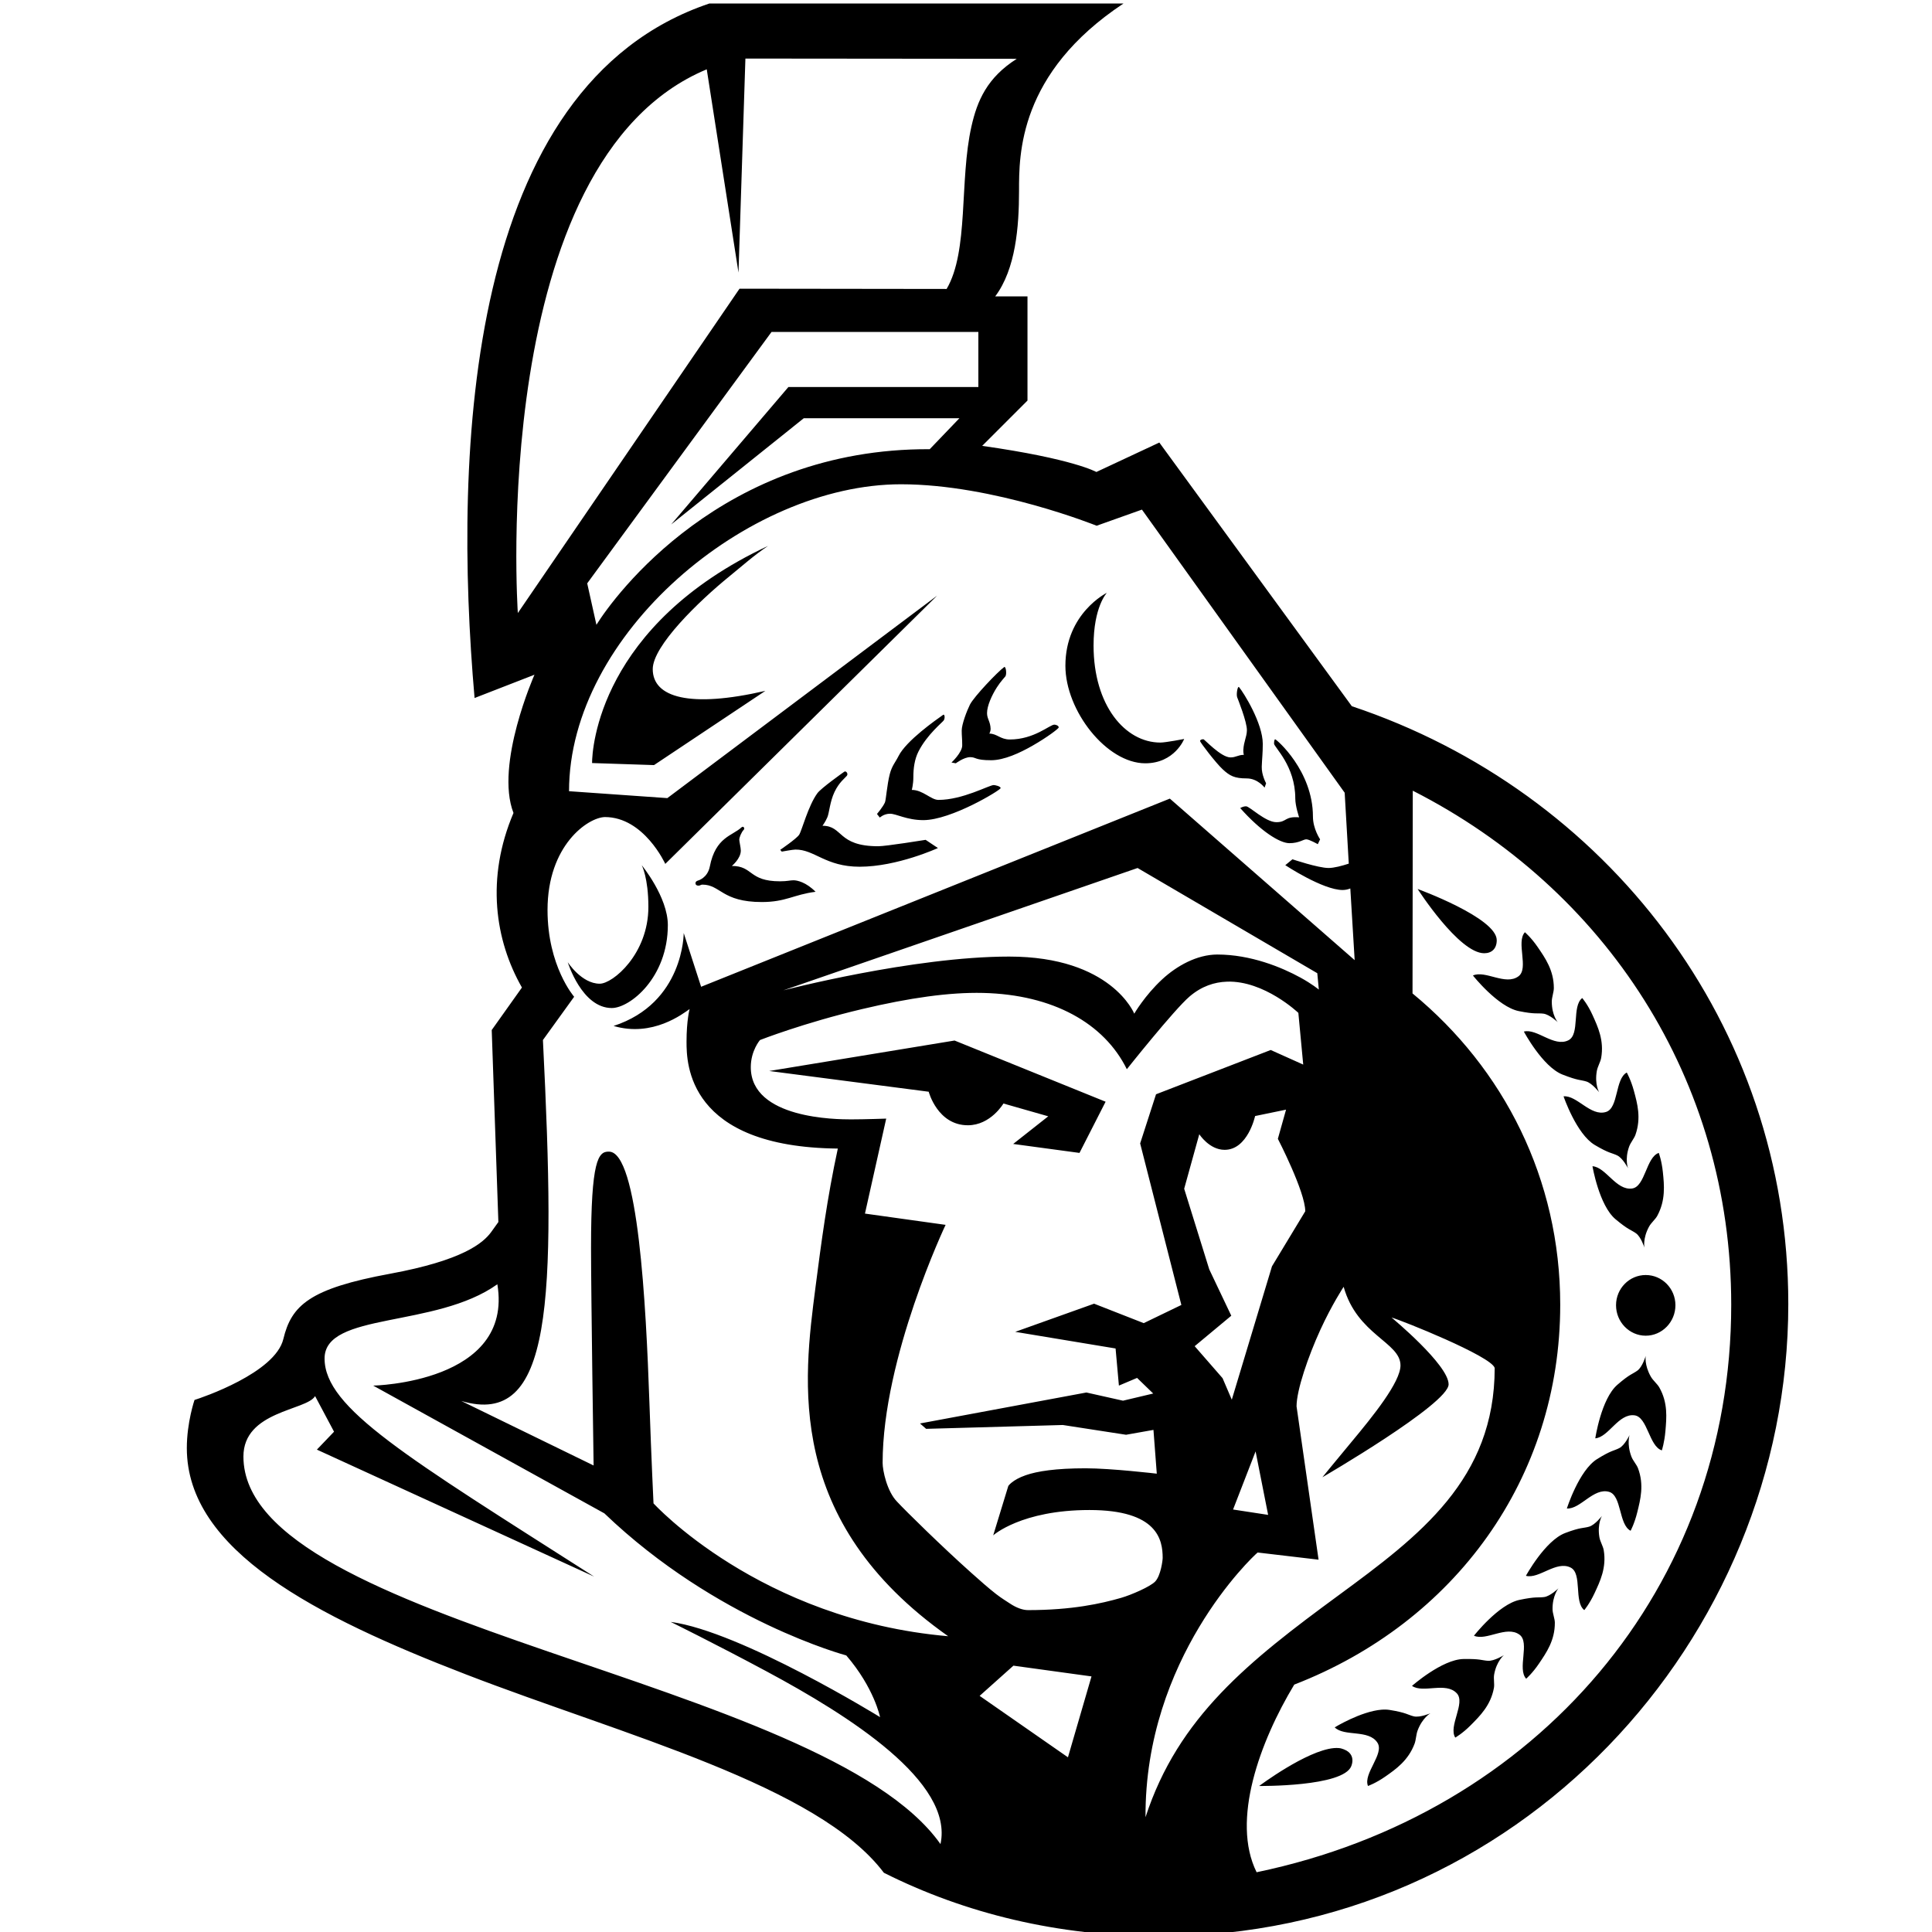 <?xml version="1.0" encoding="UTF-8" standalone="no"?>
<!-- Generator: Adobe Illustrator 14.0.0, SVG Export Plug-In . SVG Version: 6.00 Build 43363)  -->

<svg
   xmlns:dc="http://purl.org/dc/elements/1.1/"
   xmlns:cc="http://creativecommons.org/ns#"
   xmlns:rdf="http://www.w3.org/1999/02/22-rdf-syntax-ns#"
   xmlns:svg="http://www.w3.org/2000/svg"
   xmlns="http://www.w3.org/2000/svg"
   xmlns:sodipodi="http://sodipodi.sourceforge.net/DTD/sodipodi-0.dtd"
   xmlns:inkscape="http://www.inkscape.org/namespaces/inkscape"
   version="1.1"
   id="Layer_2"
   x="0px"
   y="0px"
   width="300"
   height="300"
   viewBox="0 0 300 300"
   enable-background="new 0 0 212.204 250"
   xml:space="preserve"
   inkscape:version="0.48.3.1 r9886"
   sodipodi:docname="OTT.svg"><defs
     id="defs31"><filter
       id="filter3010"
       inkscape:label="Desaturate"
       x="0"
       y="0"
       width="1"
       height="1"
       inkscape:menu="Color"
       inkscape:menu-tooltip="Render in shades of gray by reducing saturation to zero"
       color-interpolation-filters="sRGB"><feColorMatrix
         id="feColorMatrix3012"
         type="saturate"
         values="0" /></filter></defs><sodipodi:namedview
     pagecolor="#ffffff"
     bordercolor="#666666"
     borderopacity="1"
     objecttolerance="10"
     gridtolerance="10"
     guidetolerance="10"
     inkscape:pageopacity="0"
     inkscape:pageshadow="2"
     inkscape:window-width="1037"
     inkscape:window-height="611"
     id="namedview29"
     showgrid="false"
     inkscape:zoom="1.3350176"
     inkscape:cx="222.53776"
     inkscape:cy="162.18698"
     inkscape:window-x="275"
     inkscape:window-y="67"
     inkscape:window-maximized="0"
     inkscape:current-layer="Layer_2"
     showguides="true"
     inkscape:guide-bbox="true" /><g
     id="g3"
     style="filter:url(#filter3010)"
     transform="matrix(1.272,0,0,1.272,18.399,-8.397)"><path
       style="fill:#000000"
       d="M 72.125,7.031 C 42.421,17.035 40.832,61.634 43.469,91.812 l 7.312,-2.844 c 0,0 -4.861,10.968 -2.562,16.875 -3.392,7.978 -2.255,15.553 1.031,21.312 l -3.688,5.188 0.812,23.438 c 0,0 -0.45,0.638 -0.875,1.219 -0.99,1.354 -3.474,3.46 -12.344,5.094 -9.815,1.809 -12.04,3.844 -13.031,7.969 -0.995,4.14 -9.941,7.157 -10.844,7.438 0,0 -0.938,2.735 -0.938,5.875 0,12.522 15.758,20.559 34.062,27.625 19.338,7.466 42.978,13.539 51.031,24.219 9.89,4.968 21.244,7.75 33.656,7.75 43.724,0 76.75,-36.206 76.75,-77.188 0.001,-34.127 -22.26,-62.621 -53.281,-72.969 l -23.5,-32.188 -7.688,3.594 c 0,0 -2.812,-1.615 -13.938,-3.188 l 5.531,-5.531 0,-12.719 -3.938,0 c 2.504,-3.346 2.906,-8.504 2.906,-12.875 0,-4.37 -0.088,-14.373 12.75,-22.875 l -50.562,0 z m 4.406,6.719 33.125,0.031 c -3.624,2.3 -4.826,5.119 -5.531,8.25 -1.491,6.613 -0.3,15.2 -3.031,19.844 L 75.812,41.844 48.75,81.438 c 0,0 -3.796,-55.177 23.062,-66.375 l 3.875,24.812 0.844,-26.125 z m 3.188,33.375 25.25,0 0,6.719 -23.188,0 -14.312,16.781 16.188,-12.969 19,0 -3.625,3.781 C 73.697,61.312 60.506,79.392 58.344,82.875 l -1.125,-5.062 22.5,-30.688 z m 15.812,18.594 c 11.335,0 23.875,5.062 23.875,5.062 l 5.531,-1.969 24.75,34.562 0.5,8.656 c -0.8,0.263 -1.796,0.531 -2.469,0.531 -1.274,0 -4.406,-1.062 -4.406,-1.062 l -0.875,0.719 c 0,0 4.588,3.031 7,3.031 0.338,0 0.66,-0.076 0.938,-0.188 l 0.531,8.75 -22.562,-19.719 L 71.125,127.062 69,120.5 c 0,0 0.041,8.545 -8.562,11.344 4.757,1.411 8.479,-1.504 9.281,-2.062 0,0 -0.375,1.359 -0.375,4 0,2.641 0.123,12.849 18.469,13.031 -1.315,6.067 -2.033,11.577 -2.719,16.875 -1.492,11.519 -3.787,28.572 16.188,42.656 C 78.246,204.342 65.312,190.125 65.312,190.125 c 0,0 -0.26,-5.372 -0.5,-12.312 -0.415,-11.984 -1.371,-30.625 -4.938,-30.625 -1.313,-0.04 -2.188,1.051 -2.188,11.719 C 57.688,164.733 58,185.5 58,185.5 l -16.156,-7.875 c 11.112,3.291 11.573,-11.841 9.969,-44.062 l 3.812,-5.281 c 0,0 -3.25,-3.72 -3.25,-10.594 0,-7.907 4.934,-11.292 7,-11.344 4.78,0 7.375,5.719 7.375,5.719 L 99.938,79.312 67,104.031 55,103.188 C 55,84.067 76.737,65.719 95.531,65.719 z M 79.281,73.25 C 58.694,82.912 57.812,97.996 57.812,99.75 L 65.375,100 78.969,90.938 c -9.184,2.118 -13.751,0.828 -13.75,-2.656 0,-2.834 5.621,-8.287 9.344,-11.312 1.518,-1.233 3.008,-2.574 4.719,-3.719 z m 41.375,5.719 c 0,0 -5.062,2.487 -5.062,8.906 0,5.497 5.038,11.906 9.75,11.906 3.585,0 4.75,-2.969 4.75,-2.969 0,0 -2.258,0.438 -2.906,0.438 -4.315,0 -8.156,-4.55 -8.156,-11.844 0,-4.746 1.625,-6.438 1.625,-6.438 z m -12.531,9.062 c -0.757,0.533 -3.7,3.615 -4.188,4.594 -0.377,0.758 -1,2.402 -1,3.156 0,0.754 0.062,0.933 0.062,1.812 0,0.879 -1.31,2.094 -1.312,2.094 l 0.531,0.094 c 0,0 0.987,-0.75 1.75,-0.75 0.762,0 0.548,0.375 2.562,0.375 1.578,0 3.498,-0.885 5.062,-1.781 1.821,-1.041 3.188,-2.094 3.188,-2.219 0,-0.234 -0.372,-0.344 -0.531,-0.344 -0.558,0 -2.467,1.812 -5.438,1.812 -1.152,0 -1.573,-0.719 -2.5,-0.719 0,0 0.156,-0.273 0.156,-0.562 -0.034,-0.947 -0.438,-1.22 -0.438,-1.938 0,-0.899 0.59,-2.182 1.188,-3.125 0.485,-0.766 1.018,-1.296 1.062,-1.375 0.178,-0.318 0.043,-1.256 -0.156,-1.125 z m 28.594,2.438 c -0.137,0.086 -0.271,0.91 -0.156,1.25 0.032,0.096 1.224,3.026 1.188,4.062 -0.029,0.827 -0.371,1.287 -0.438,2.375 -0.012,0.335 0.062,0.594 0.062,0.594 -0.696,0 -0.957,0.312 -1.625,0.312 -1.172,0 -3.179,-2.219 -3.312,-2.219 -0.296,0 -0.405,0.122 -0.406,0.219 -0.006,0.144 1.927,2.684 2.781,3.469 0.854,0.785 1.429,1.094 2.906,1.094 1.366,0 2.188,1.125 2.188,1.125 l 0.188,-0.531 c 0,0 -0.567,-1.017 -0.531,-2.031 0.036,-1.014 0.125,-1.594 0.125,-2.781 0,-2.503 -2.314,-6.228 -2.906,-6.938 -0.019,-0.022 -0.043,-0.012 -0.062,0 z m -36,3.375 c -0.021,-9.15e-4 -0.038,0.015 -0.062,0.031 -0.834,0.587 -4.497,3.141 -5.438,5.031 -0.378,0.758 -0.794,1.161 -1.062,2.188 -0.338,1.295 -0.461,3.167 -0.594,3.469 -0.238,0.542 -0.97,1.407 -0.969,1.406 l 0.344,0.438 c 0,0 0.488,-0.469 1.25,-0.469 0.762,0 2.049,0.781 4.062,0.781 3.414,0 9.438,-3.673 9.438,-3.906 0,-0.233 -0.685,-0.375 -0.844,-0.375 -0.557,0 -3.78,1.812 -6.75,1.812 -0.908,0 -1.893,-1.219 -3.25,-1.219 0,0 0.188,-0.689 0.188,-1.531 0,-1.102 0.144,-2.206 0.625,-3.156 1.059,-2.09 2.972,-3.594 3.094,-3.812 0.155,-0.278 0.113,-0.681 -0.031,-0.688 z m 40.469,3 c 0,0 -0.125,0.074 -0.125,0.531 0,0.432 2.594,2.699 2.594,6.688 0,0.956 0.469,2.312 0.469,2.312 -1.82,-0.137 -1.46,0.594 -2.781,0.594 -1.321,0 -3.279,-1.938 -3.688,-1.938 -0.411,0 -0.719,0.219 -0.719,0.219 2.504,2.822 4.816,4.281 6,4.281 1.184,0 1.698,-0.469 2.062,-0.469 0.364,0 1.406,0.594 1.406,0.594 l 0.281,-0.594 c 0,0 -0.875,-1.279 -0.875,-2.781 0,-5.588 -4.454,-9.438 -4.625,-9.438 z m -52.438,3.938 c -0.056,-0.018 -0.108,-0.003 -0.156,0.031 -0.173,0.122 -2.825,1.999 -3.281,2.625 -1.125,1.547 -1.895,4.567 -2.219,5.062 -0.324,0.495 -2.312,1.844 -2.312,1.844 l 0.188,0.219 c 0,0 1.349,-0.25 1.656,-0.25 2.322,-0.034 3.679,2.094 7.844,2.094 4.609,0 9.562,-2.281 9.562,-2.281 l -1.5,-1 c 0,0 -4.825,0.781 -5.781,0.781 -5.023,0 -4.263,-2.5 -6.812,-2.5 0,0 0.355,-0.473 0.594,-1.031 0.239,-0.558 0.306,-1.899 0.875,-3.094 0.569,-1.195 1.272,-1.684 1.5,-1.969 0.17,-0.213 0.012,-0.476 -0.156,-0.531 z M 158,103.125 c 23.491,11.948 38.876,35.251 38.875,62.75 0,34.461 -23.657,62.151 -57.938,69.281 -3.141,-6.323 0.412,-15.966 4.594,-22.906 C 163.112,204.66 176,187.084 176,165.875 c 0,-15.319 -6.867,-28.811 -18.031,-38 L 158,103.125 z m -81.781,4.406 c -0.048,-0.003 -0.095,0.01 -0.156,0.062 -1.127,1.059 -3.169,1.173 -3.875,4.781 -0.279,1.424 -1.438,1.719 -1.438,1.719 0,0 -0.314,0.077 -0.312,0.312 0,0.235 0.161,0.312 0.375,0.312 0.214,0 0.247,-0.125 0.469,-0.125 2.219,0 2.368,2.125 7.25,2.125 2.953,0 3.865,-0.909 6.562,-1.25 -1.16,-1.178 -2.244,-1.406 -2.688,-1.406 -0.444,0 -0.734,0.125 -1.656,0.125 -3.851,0 -3.255,-1.875 -5.875,-1.875 0,0 1.094,-0.885 1.094,-1.875 0,-0.359 -0.188,-1.105 -0.188,-1.344 0,-0.239 0.238,-0.878 0.562,-1.219 0.104,-0.11 0.019,-0.336 -0.125,-0.344 z m -12.344,4.688 c 0,0 0.812,1.52 0.812,5.094 0,5.751 -4.341,9.375 -5.938,9.375 -2.222,0 -3.906,-2.625 -3.906,-2.625 0,0 1.71,5.594 5.375,5.594 2.215,0 6.843,-3.702 6.844,-10.125 0,-3.434 -3.188,-7.312 -3.188,-7.312 z m 60.531,0.344 21.938,12.844 0.188,2 c 0,0 -0.827,-0.69 -2.25,-1.469 -2.288,-1.254 -6.058,-2.812 -10.156,-2.812 -2.481,0.011 -4.935,1.378 -6.719,3.031 -2.129,1.971 -3.406,4.188 -3.406,4.188 0,0 -2.785,-6.969 -15.281,-6.969 -11.745,0 -27.562,4.125 -27.562,4.125 l 43.25,-14.938 z m 34.188,2.562 c 0,0 5.029,7.844 8.125,7.844 0.91,0 1.531,-0.547 1.531,-1.594 0,-2.732 -9.656,-6.25 -9.656,-6.25 z m 13.094,5.281 c -1.109,1.203 0.516,4.414 -0.781,5.375 -1.587,1.179 -4.061,-0.777 -5.562,-0.094 0,0 3.03,3.827 5.594,4.344 2.026,0.41 2.249,0.221 3,0.312 0.751,0.091 1.75,1.031 1.75,1.031 0,0 -0.719,-0.838 -0.719,-2.5 0,-0.545 0.25,-1.155 0.25,-1.656 0,-2.176 -1.071,-3.687 -1.969,-5 -0.805,-1.176 -1.562,-1.812 -1.562,-1.812 z m -36.375,6.031 c 4.565,-0.152 8.719,3.812 8.719,3.812 l 0.594,6.312 -3.969,-1.781 -14,5.406 -1.938,6 5.031,19.719 -4.594,2.219 -6.062,-2.375 -9.625,3.438 12.25,2.031 0.406,4.531 2.219,-0.938 1.969,1.906 -3.688,0.875 -4.469,-1 -20.312,3.781 0.75,0.656 16.688,-0.469 L 123,181.75 126.344,181.156 126.75,186.5 c 0,0 -5.546,-0.656 -8.688,-0.656 -3.634,0 -5.907,0.355 -7.312,0.844 -1.66,0.578 -2.125,1.312 -2.125,1.312 l -1.844,6.031 c 0,0 3.419,-3.094 11.75,-3.094 8.331,0 8.938,3.658 8.938,5.844 0,0.301 -0.23,2.149 -0.906,2.875 -0.586,0.63 -2.945,1.65 -4.156,2 -2.436,0.703 -5.994,1.5 -11.375,1.5 -0.623,0 -1.404,-0.267 -2.219,-0.812 -0.387,-0.259 -0.996,-0.619 -1.688,-1.156 -0.909,-0.705 -1.984,-1.659 -3.031,-2.594 -3.572,-3.188 -7.985,-7.529 -9.031,-8.656 -1.25,-1.259 -1.781,-3.833 -1.781,-4.75 0,-12.884 7.688,-29.062 7.688,-29.062 L 91.125,154.75 93.719,143.156 c 0,0 -2.628,0.094 -4.312,0.094 -1.684,0 -12.219,-0.048 -12.219,-6.375 0,-2.026 1.125,-3.312 1.125,-3.312 0,0 5.341,-2.096 12.469,-3.781 5.771,-1.366 10.649,-2.064 14.75,-1.969 8.581,0.201 14.809,3.724 17.562,9.312 0,0 5.778,-7.271 7.656,-8.875 1.475,-1.261 3.041,-1.762 4.562,-1.812 z m 43.375,2 c -1.301,0.993 -0.245,4.433 -1.688,5.156 -1.767,0.886 -3.84,-1.474 -5.438,-1.062 0,0 2.284,4.295 4.719,5.25 1.925,0.755 2.181,0.625 2.906,0.844 0.724,0.221 1.562,1.312 1.562,1.312 0,0 -0.569,-0.957 -0.281,-2.594 0.094,-0.538 0.444,-1.101 0.531,-1.594 0.377,-2.144 -0.405,-3.802 -1.062,-5.25 -0.588,-1.298 -1.25,-2.062 -1.25,-2.062 z m -76.625,5.188 -22.625,3.719 19.469,2.531 c 0,0 1.076,4.094 4.781,4.094 2.783,0 4.344,-2.656 4.344,-2.656 l 5.469,1.562 -4.281,3.375 8.094,1.094 3.188,-6.25 -18.438,-7.469 z m 82.062,3.906 c -1.445,0.77 -0.991,4.332 -2.531,4.812 -1.887,0.588 -3.543,-2.054 -5.188,-1.906 0,0 1.563,4.601 3.812,5.938 1.776,1.055 2.071,0.948 2.75,1.281 0.679,0.334 1.312,1.562 1.312,1.562 0,0 -0.424,-1.057 0.125,-2.625 0.18,-0.516 0.616,-0.996 0.781,-1.469 0.719,-2.054 0.228,-3.808 -0.188,-5.344 -0.372,-1.376 -0.875,-2.25 -0.875,-2.25 z m -41.594,4.531 -1,3.562 c 0,0 3.344,6.465 3.344,8.844 l -4.062,6.719 -4.906,16.281 -1.125,-2.625 -3.406,-3.906 4.469,-3.719 -2.688,-5.656 -3.062,-9.844 1.844,-6.656 c 0,0 1.216,1.906 3.094,1.906 2.834,0 3.719,-4.125 3.719,-4.125 l 3.781,-0.781 z m 45.5,5.281 c -1.55,0.527 -1.651,4.118 -3.25,4.344 -1.958,0.276 -3.198,-2.602 -4.844,-2.719 0,0 0.807,4.789 2.812,6.469 1.584,1.327 1.884,1.281 2.5,1.719 0.617,0.439 1.031,1.75 1.031,1.75 0,0 -0.232,-1.103 0.562,-2.562 0.261,-0.479 0.761,-0.873 1,-1.312 1.039,-1.912 0.851,-3.762 0.688,-5.344 -0.146,-1.419 -0.5,-2.344 -0.5,-2.344 z M 186.438,162.25 c -1.999,0 -3.625,1.647 -3.625,3.688 0,2.042 1.626,3.719 3.625,3.719 1.999,0 3.625,-1.678 3.625,-3.719 0,-2.041 -1.626,-3.688 -3.625,-3.688 z M 46.25,163.375 c 2.003,12.041 -15.156,12.375 -15.156,12.375 l 28.219,15.594 c 13.703,13.134 29.531,17.344 29.531,17.344 3.414,3.961 4.125,7.531 4.125,7.531 0,0 -16.959,-10.464 -25.562,-11.625 0,0 5.386,2.651 11.688,6.031 10.13,5.434 22.892,13.514 21.25,21.094 -14.331,-20.292 -85.094,-26.634 -85.094,-47.312 0,-5.578 7.702,-5.6 8.75,-7.375 l 2.312,4.344 -2.094,2.188 33.844,15.5 c -22.967,-14.659 -32.906,-20.57 -32.906,-26.625 0,-5.702 13.549,-3.668 21.094,-9.062 z m 103.312,0.312 c 1.65,5.895 6.938,6.76 6.938,9.594 0,2.04 -3.34,6.18 -6.031,9.406 -1.949,2.335 -3.5,4.25 -3.5,4.25 0,0 15.406,-8.954 15.406,-11.344 0,-2.39 -6.969,-8.156 -6.969,-8.156 1.229,0.341 12.184,4.721 12.594,6.156 0,13.603 -9.153,20.483 -19.094,27.781 -10.864,7.974 -19.548,14.819 -23.531,27.062 -0.105,-19.373 13.011,-31.761 13.688,-32.312 L 146.5,197 143.812,178.281 c 0,-1.986 1.431,-6.124 2.906,-9.344 1.397,-3.054 2.844,-5.25 2.844,-5.25 z m 36.875,8.438 c 0,0 -0.392,1.33 -1,1.781 -0.608,0.45 -0.909,0.394 -2.469,1.75 -1.973,1.718 -2.688,6.531 -2.688,6.531 1.643,-0.148 2.818,-3.053 4.781,-2.812 1.602,0.195 1.784,3.783 3.344,4.281 0,0 0.319,-0.954 0.438,-2.375 0.132,-1.586 0.325,-3.421 -0.75,-5.312 -0.248,-0.435 -0.761,-0.838 -1.031,-1.312 -0.821,-1.445 -0.625,-2.531 -0.625,-2.531 z m -1.969,9.656 c 0,0 -0.579,1.245 -1.25,1.594 -0.672,0.349 -0.966,0.25 -2.719,1.344 -2.22,1.385 -3.688,6.031 -3.688,6.031 1.646,0.113 3.256,-2.577 5.156,-2.031 1.551,0.446 1.163,4.013 2.625,4.75 0,0 0.471,-0.865 0.812,-2.25 0.381,-1.544 0.857,-3.336 0.094,-5.375 -0.176,-0.47 -0.622,-0.925 -0.812,-1.438 -0.584,-1.555 -0.219,-2.625 -0.219,-2.625 z m -45.656,2 1.531,7.75 -4.281,-0.656 2.75,-7.094 z m 42.281,7.875 c 0,0 -0.837,1.099 -1.562,1.312 -0.727,0.213 -1.006,0.045 -2.938,0.781 -2.444,0.933 -4.781,5.219 -4.781,5.219 1.594,0.427 3.709,-1.901 5.469,-1 1.436,0.735 0.364,4.183 1.656,5.188 0,0 0.648,-0.769 1.25,-2.062 0.671,-1.442 1.483,-3.104 1.125,-5.25 -0.082,-0.494 -0.441,-1.055 -0.531,-1.594 -0.272,-1.639 0.312,-2.594 0.312,-2.594 z m -5.312,8.844 c 0,0 -0.999,0.966 -1.75,1.062 -0.751,0.096 -0.977,-0.08 -3,0.344 -2.56,0.536 -5.562,4.375 -5.562,4.375 1.507,0.673 3.967,-1.293 5.562,-0.125 1.302,0.953 -0.305,4.179 0.812,5.375 0,0 0.764,-0.661 1.562,-1.844 0.89,-1.319 1.952,-2.823 1.938,-5 -0.003,-0.501 -0.278,-1.111 -0.281,-1.656 -0.011,-1.661 0.719,-2.531 0.719,-2.531 z m -6.656,8.156 c 0,0 -1.181,0.734 -1.938,0.688 -0.755,-0.046 -0.934,-0.256 -3,-0.219 -2.616,0.048 -6.281,3.281 -6.281,3.281 1.355,0.942 4.12,-0.539 5.469,0.906 1.102,1.18 -1.062,4.021 -0.188,5.406 0,0 0.871,-0.488 1.875,-1.5 1.121,-1.129 2.451,-2.421 2.844,-4.562 0.09,-0.493 -0.068,-1.119 0.031,-1.656 0.299,-1.634 1.188,-2.344 1.188,-2.344 z m -59.875,1.281 9.531,1.312 -2.875,9.875 -10.781,-7.5 4.125,-3.688 z m 44.938,5.375 c -2.526,0.205 -5.719,2.156 -5.719,2.156 1.166,1.168 4.148,0.214 5.219,1.875 0.875,1.357 -1.771,3.764 -1.156,5.281 0,0 0.958,-0.338 2.125,-1.156 1.304,-0.912 2.796,-1.962 3.562,-4 0.177,-0.469 0.183,-1.113 0.375,-1.625 0.584,-1.555 1.562,-2.094 1.562,-2.094 0,0 -1.296,0.554 -2.031,0.375 -0.736,-0.179 -0.896,-0.451 -2.938,-0.781 -0.323,-0.052 -0.639,-0.061 -1,-0.031 z M 148.375,220 c -3.361,0.303 -9.125,4.625 -9.125,4.625 0,0 10.288,0.119 11.25,-2.438 0.368,-0.981 -0.053,-1.711 -0.906,-2.031 C 149.413,220.088 149.214,220.019 149,220 c -0.2,-0.018 -0.401,-0.02 -0.625,0 z"
       transform="translate(0,-3.0919679e-6)"
 /></g></svg>
